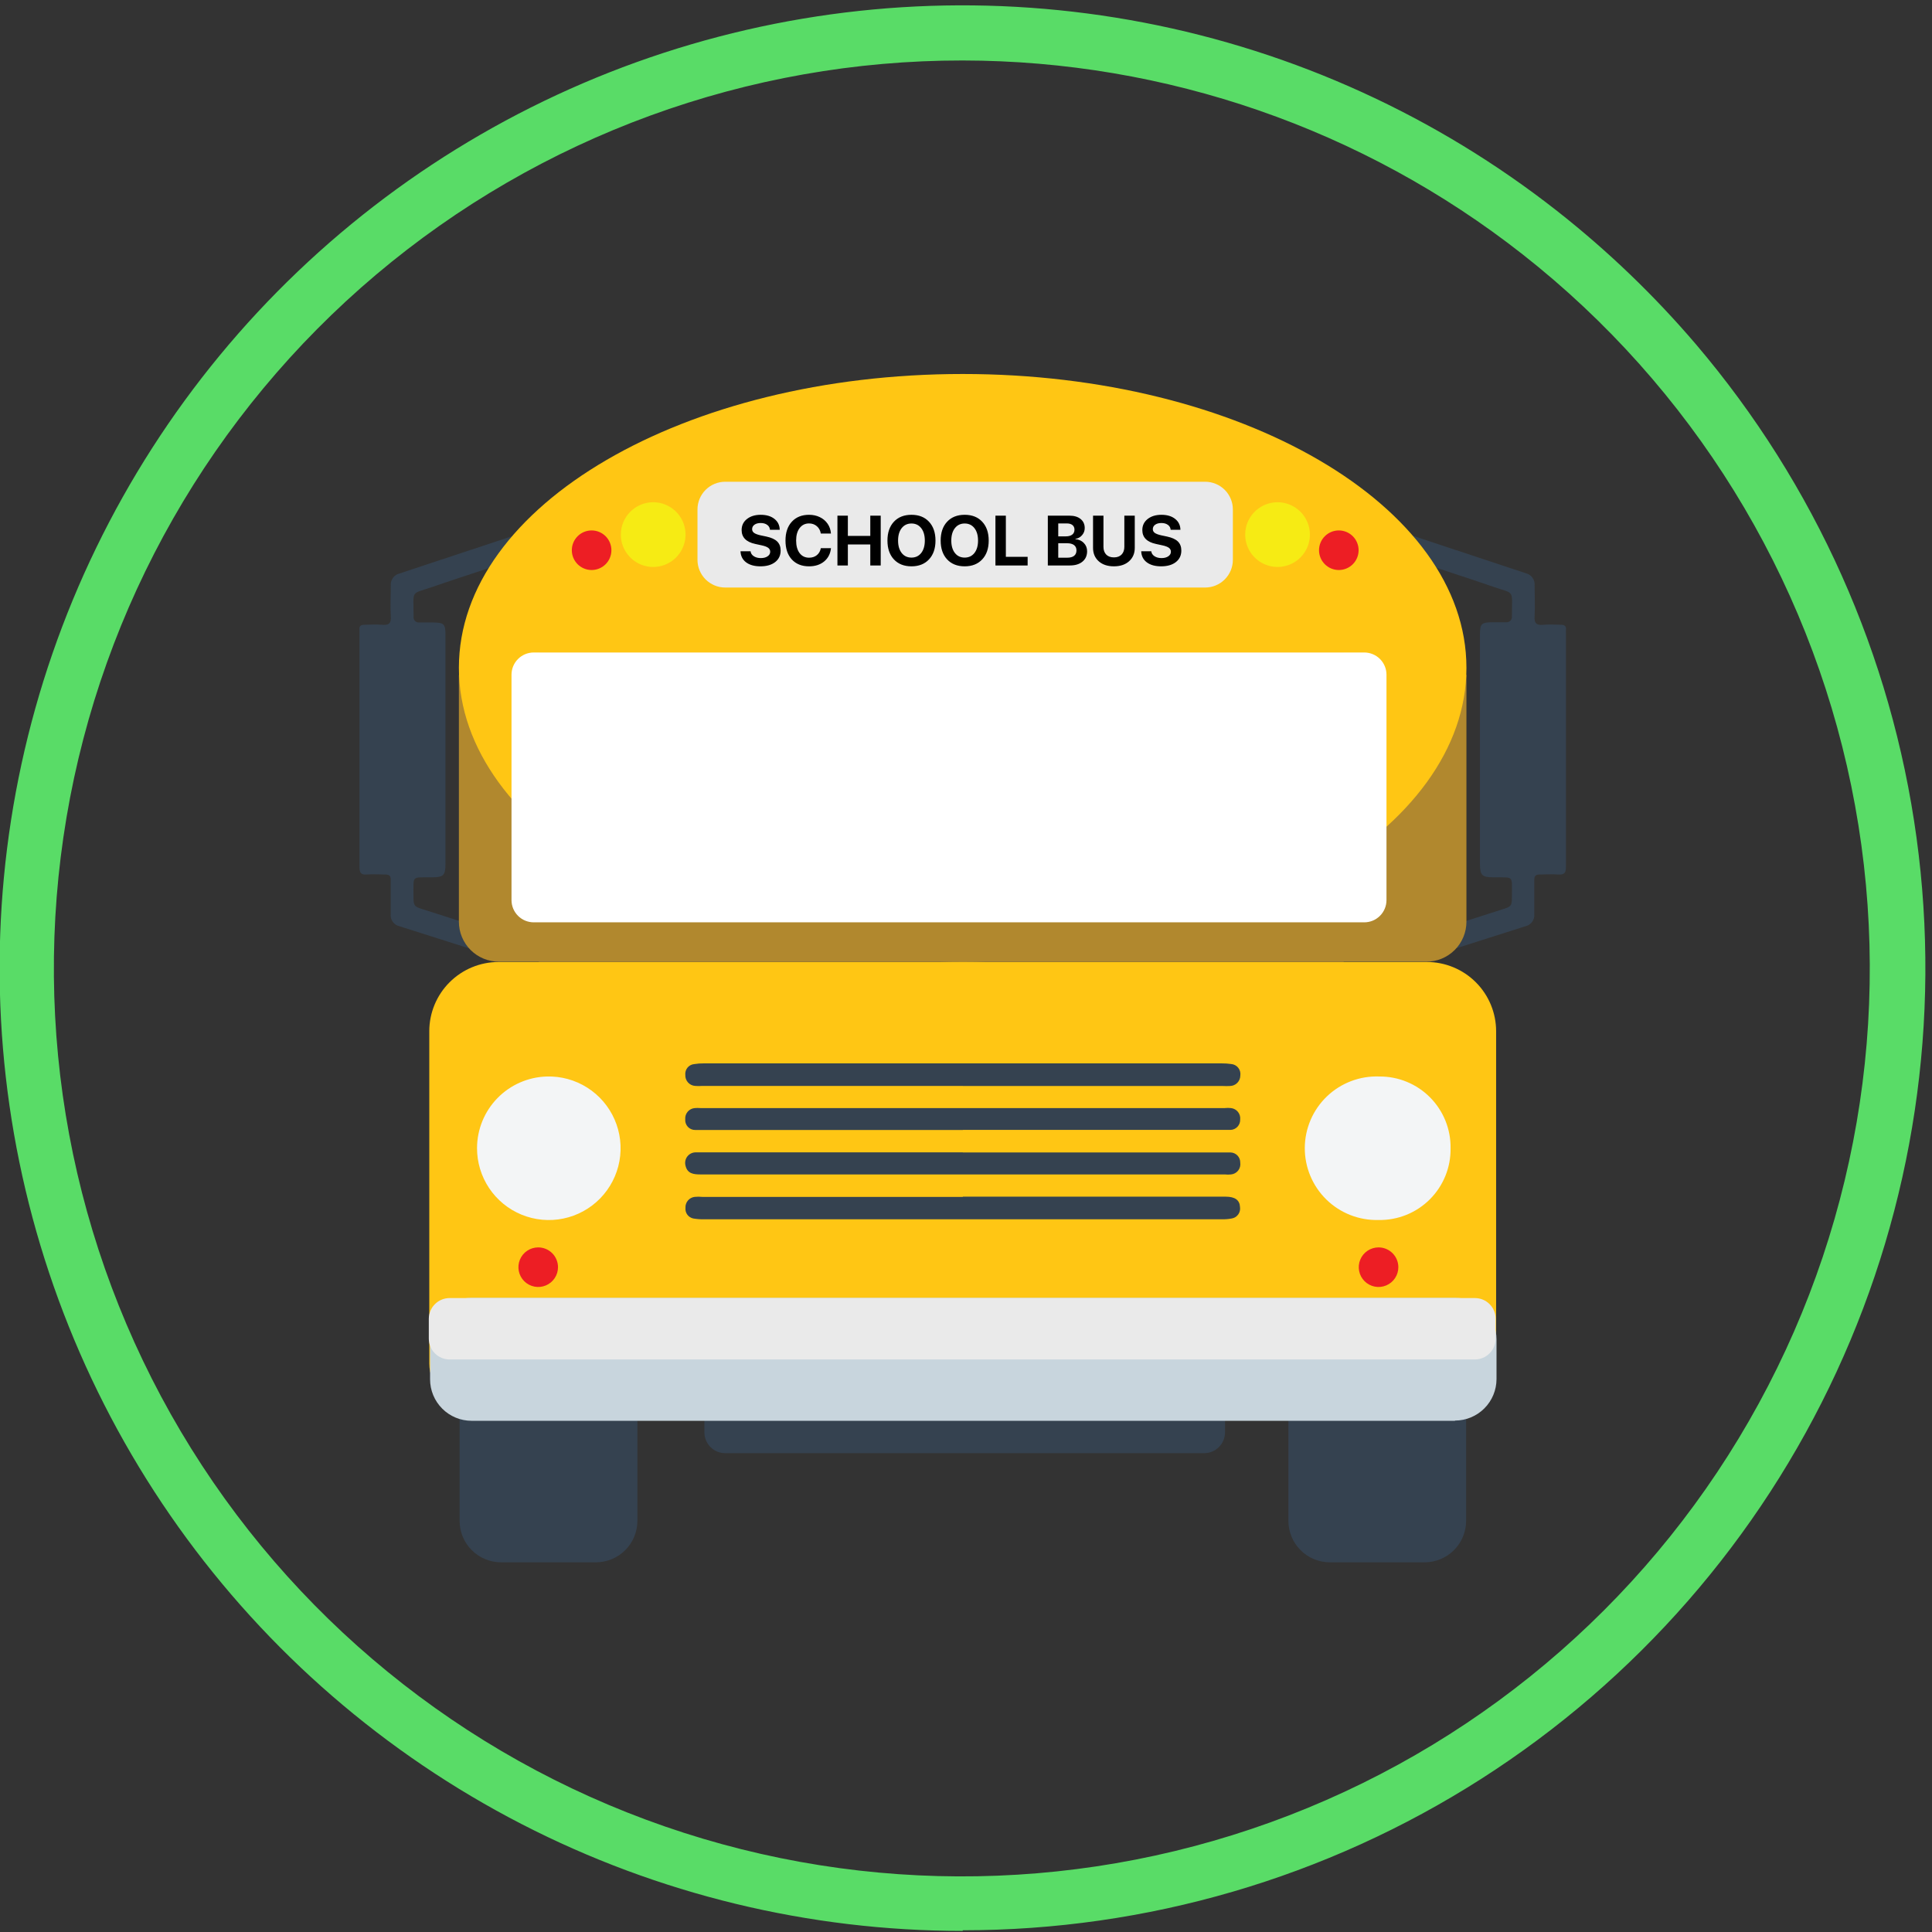 <svg width="246" height="246" viewBox="0 0 246 246" fill="none" xmlns="http://www.w3.org/2000/svg">
<rect x="0" y="0" width="246" height="246" fill="#333333" stroke="none"/>
<path d="M122.58 245.86C103.038 245.866 83.778 241.201 66.406 232.252C49.033 223.304 34.052 210.333 22.71 194.419C11.369 178.505 3.996 160.111 1.206 140.769C-1.583 121.428 0.291 101.7 6.674 83.23C13.057 64.76 23.762 48.084 37.898 34.591C52.034 21.098 69.191 11.181 87.938 5.665C106.685 0.149 126.479 -0.805 145.67 2.882C164.86 6.569 182.892 14.79 198.26 26.86C204.708 31.927 210.637 37.622 215.96 43.86C231.12 61.683 240.861 83.473 244.029 106.656C247.198 129.839 243.663 153.444 233.841 174.682C224.02 195.919 208.323 213.9 188.607 226.499C168.89 239.099 145.978 245.789 122.58 245.78V245.86ZM122.58 7.7C95.235 7.674 68.766 17.341 47.874 34.984C26.983 52.628 13.022 77.106 8.471 104.069C3.92 131.033 9.074 158.737 23.017 182.26C36.961 205.783 58.791 223.602 84.63 232.552C110.468 241.502 138.643 241.004 164.149 231.145C189.655 221.286 210.841 202.706 223.943 178.704C237.046 154.702 241.216 126.833 235.714 100.047C230.212 73.261 215.393 49.293 193.89 32.4C173.552 16.422 148.444 7.725 122.58 7.7Z" fill="#59DC67"/>
<path d="M184.84 120.88V118.1C185.159 117.761 185.581 117.536 186.04 117.46C187.79 116.93 189.51 116.34 191.25 115.8C192.45 115.44 192.52 115.33 192.51 114.11C192.51 111.36 192.8 111.75 190.17 111.71C188.7 111.71 188.45 111.46 188.44 109.98V80.78C188.44 79.42 188.64 79.25 190.01 79.23H191.77C191.87 79.24 191.972 79.227 192.067 79.192C192.161 79.158 192.247 79.103 192.318 79.031C192.389 78.959 192.443 78.872 192.476 78.777C192.509 78.682 192.521 78.58 192.51 78.48V78.39C192.51 74.99 192.94 75.68 190.06 74.69C187.82 73.91 185.55 73.18 183.3 72.43C182.826 72.29 182.382 72.062 181.99 71.76L179.62 68.13C184.513 69.75 189.4 71.37 194.28 72.99C194.622 73.071 194.923 73.272 195.129 73.556C195.335 73.841 195.431 74.19 195.4 74.54C195.4 75.84 195.47 77.14 195.4 78.43C195.32 79.43 195.69 79.64 196.58 79.55C197.28 79.48 198 79.55 198.71 79.55C199.25 79.55 199.45 79.72 199.39 80.24C199.38 80.333 199.38 80.427 199.39 80.52V110.35C199.39 111.1 199.23 111.41 198.39 111.35C197.55 111.29 196.85 111.35 196.08 111.35C195.49 111.35 195.35 111.55 195.36 112.1V116.36C195.401 116.717 195.308 117.075 195.099 117.367C194.89 117.659 194.581 117.863 194.23 117.94L184.8 120.94" fill="#354250"/>
<path d="M60.32 120.88C60.32 119.95 60.32 119.02 60.37 118.1H60.32C60.003 117.758 59.58 117.533 59.12 117.46C57.38 116.93 55.66 116.34 53.91 115.8C52.71 115.44 52.65 115.33 52.65 114.11C52.65 111.36 52.37 111.75 54.99 111.71C56.47 111.71 56.72 111.46 56.72 109.98V80.81C56.72 79.45 56.53 79.28 55.16 79.26H53.4C53.299 79.272 53.197 79.26 53.101 79.226C53.006 79.192 52.919 79.137 52.848 79.065C52.776 78.993 52.722 78.905 52.69 78.809C52.657 78.713 52.647 78.611 52.66 78.51V78.42C52.66 75.02 52.23 75.71 55.1 74.72C57.35 73.94 59.61 73.21 61.87 72.46C62.341 72.32 62.782 72.093 63.17 71.79L65.54 68.16C60.66 69.78 55.773 71.4 50.88 73.02C50.542 73.098 50.244 73.294 50.039 73.573C49.833 73.852 49.734 74.195 49.76 74.54C49.76 75.84 49.68 77.14 49.76 78.43C49.84 79.43 49.46 79.64 48.57 79.55C47.87 79.48 47.15 79.55 46.45 79.55C45.91 79.55 45.7 79.72 45.77 80.24C45.775 80.333 45.775 80.427 45.77 80.52C45.77 90.46 45.77 100.403 45.77 110.35C45.77 111.1 45.92 111.41 46.72 111.35C47.52 111.29 48.27 111.35 49.04 111.35C49.62 111.35 49.77 111.55 49.75 112.1V116.36C49.707 116.716 49.797 117.074 50.005 117.367C50.212 117.659 50.52 117.863 50.87 117.94L60.31 120.94" fill="#354250"/>
<path d="M153.33 185.03H92.33C91.629 185.027 90.958 184.747 90.463 184.25C89.968 183.754 89.69 183.081 89.69 182.38V178.27H155.98V182.38C155.98 183.083 155.701 183.757 155.204 184.254C154.707 184.751 154.033 185.03 153.33 185.03Z" fill="#354250"/>
<path d="M75.87 198.93H63.81C62.407 198.93 61.062 198.373 60.069 197.381C59.077 196.389 58.52 195.043 58.52 193.64V179.12H81.16V193.64C81.16 195.043 80.603 196.389 79.611 197.381C78.619 198.373 77.273 198.93 75.87 198.93Z" fill="#354250"/>
<path d="M181.34 198.93H169.34C167.937 198.93 166.591 198.373 165.599 197.381C164.607 196.389 164.05 195.043 164.05 193.64V179.12H186.68V193.64C186.68 195.043 186.122 196.389 185.13 197.381C184.138 198.373 182.793 198.93 181.39 198.93" fill="#354250"/>
<path d="M185.21 178.89H59.95C58.547 178.89 57.202 178.333 56.21 177.341C55.218 176.349 54.66 175.003 54.66 173.6V131.31C54.66 128.971 55.589 126.727 57.243 125.073C58.898 123.419 61.141 122.49 63.48 122.49H181.68C184.019 122.49 186.263 123.419 187.917 125.073C189.571 126.727 190.5 128.971 190.5 131.31V173.6C190.5 175.003 189.943 176.349 188.951 177.341C187.959 178.333 186.613 178.89 185.21 178.89Z" fill="#FFC614"/>
<path d="M181.63 122.45H63.53C62.86 122.451 62.197 122.321 61.579 122.065C60.96 121.81 60.398 121.435 59.924 120.963C59.45 120.49 59.075 119.928 58.818 119.31C58.562 118.692 58.43 118.029 58.43 117.36V85.94H186.72V117.36C186.72 118.028 186.588 118.69 186.332 119.308C186.076 119.925 185.702 120.486 185.229 120.959C184.756 121.432 184.195 121.807 183.578 122.062C182.96 122.318 182.298 122.45 181.63 122.45Z" fill="#B1882E"/>
<path d="M186.72 85.03C186.72 105.7 158 122.45 122.58 122.45C87.16 122.45 58.43 105.7 58.43 85.03C58.43 64.36 87.15 47.62 122.58 47.62C158.01 47.62 186.72 64.37 186.72 85.03Z" fill="#FFC614"/>
<path d="M153.45 74.81H92.34C91.404 74.81 90.506 74.438 89.844 73.776C89.182 73.114 88.81 72.216 88.81 71.28V64.87C88.81 63.934 89.182 63.036 89.844 62.374C90.506 61.712 91.404 61.34 92.34 61.34H153.45C154.386 61.34 155.284 61.712 155.946 62.374C156.608 63.036 156.98 63.934 156.98 64.87V71.28C156.98 72.216 156.608 73.114 155.946 73.776C155.284 74.438 154.386 74.81 153.45 74.81Z" fill="#EAEAEA"/>
<path d="M171.09 83.14H68.61V122.46H171.09V83.14Z" fill="#B1882E"/>
<path d="M69.62 137.07C71.44 137.018 73.234 137.511 74.771 138.485C76.309 139.459 77.521 140.87 78.252 142.538C78.982 144.205 79.198 146.052 78.872 147.843C78.546 149.634 77.693 151.287 76.422 152.59C75.15 153.893 73.519 154.786 71.737 155.156C69.954 155.526 68.102 155.355 66.417 154.665C64.733 153.975 63.292 152.798 62.281 151.285C61.27 149.771 60.733 147.99 60.74 146.17C60.75 143.797 61.681 141.521 63.339 139.823C64.996 138.125 67.249 137.138 69.62 137.07Z" fill="#F3F5F6"/>
<path d="M184.7 146.21C184.718 147.418 184.492 148.617 184.036 149.736C183.58 150.855 182.904 151.871 182.047 152.723C181.191 153.575 180.171 154.246 179.05 154.696C177.928 155.145 176.728 155.364 175.52 155.34C174.295 155.372 173.076 155.158 171.936 154.71C170.795 154.262 169.757 153.59 168.881 152.732C168.006 151.875 167.312 150.85 166.841 149.719C166.37 148.588 166.13 147.373 166.138 146.148C166.145 144.923 166.399 143.712 166.884 142.586C167.369 141.461 168.075 140.445 168.96 139.598C169.846 138.751 170.893 138.091 172.038 137.657C173.184 137.222 174.406 137.023 175.63 137.07C176.83 137.061 178.019 137.291 179.128 137.748C180.238 138.205 181.244 138.879 182.089 139.73C182.934 140.582 183.601 141.594 184.049 142.707C184.497 143.819 184.719 145.01 184.7 146.21Z" fill="#F3F5F6"/>
<path d="M122.6 138.27H89.41C89.114 138.295 88.816 138.295 88.52 138.27C88.168 138.249 87.838 138.091 87.603 137.829C87.367 137.567 87.244 137.222 87.26 136.87C87.242 136.704 87.258 136.536 87.306 136.377C87.354 136.217 87.433 136.068 87.539 135.94C87.645 135.811 87.776 135.705 87.924 135.628C88.072 135.55 88.234 135.504 88.4 135.49C88.79 135.425 89.185 135.395 89.58 135.4H155.58C155.975 135.396 156.369 135.423 156.76 135.48C156.935 135.493 157.105 135.542 157.261 135.624C157.416 135.706 157.552 135.819 157.662 135.956C157.772 136.093 157.852 136.251 157.898 136.42C157.944 136.589 157.955 136.766 157.93 136.94C157.93 137.294 157.79 137.633 157.541 137.884C157.292 138.135 156.954 138.277 156.6 138.28C156.304 138.295 156.007 138.295 155.71 138.28H122.6" fill="#354250"/>
<path d="M122.58 152.37H156.05C157.25 152.37 157.85 152.8 157.89 153.7C157.939 154.033 157.855 154.371 157.657 154.642C157.459 154.914 157.162 155.096 156.83 155.15C156.412 155.228 155.986 155.262 155.56 155.25H89.56C89.131 155.257 88.703 155.223 88.28 155.15C87.975 155.09 87.704 154.918 87.519 154.668C87.335 154.419 87.249 154.109 87.28 153.8C87.259 153.465 87.367 153.134 87.58 152.874C87.793 152.614 88.097 152.445 88.43 152.4C88.763 152.364 89.098 152.364 89.43 152.4H122.61" fill="#354250"/>
<path d="M122.6 143.88H88.51C88.335 143.881 88.161 143.845 88.001 143.775C87.84 143.705 87.696 143.602 87.578 143.473C87.459 143.344 87.369 143.192 87.312 143.026C87.256 142.86 87.235 142.684 87.25 142.51C87.236 142.336 87.257 142.161 87.312 141.995C87.367 141.829 87.454 141.675 87.568 141.543C87.683 141.411 87.822 141.303 87.979 141.225C88.135 141.147 88.305 141.101 88.48 141.09C88.71 141.07 88.94 141.07 89.17 141.09H155.95C156.212 141.06 156.477 141.06 156.74 141.09C156.914 141.109 157.082 141.162 157.235 141.246C157.388 141.33 157.523 141.444 157.632 141.58C157.741 141.717 157.822 141.874 157.869 142.042C157.917 142.211 157.931 142.386 157.91 142.56C157.915 142.727 157.888 142.893 157.829 143.049C157.77 143.205 157.681 143.348 157.566 143.47C157.452 143.592 157.315 143.69 157.163 143.758C157.011 143.827 156.847 143.865 156.68 143.87H122.6" fill="#354250"/>
<path d="M122.59 146.74H156.68C156.847 146.744 157.011 146.781 157.164 146.848C157.316 146.915 157.454 147.012 157.569 147.133C157.684 147.254 157.775 147.396 157.835 147.552C157.895 147.707 157.924 147.873 157.92 148.04C157.946 148.216 157.937 148.396 157.892 148.568C157.847 148.74 157.767 148.901 157.658 149.042C157.548 149.182 157.411 149.299 157.255 149.384C157.099 149.47 156.927 149.523 156.75 149.54C156.487 149.57 156.222 149.57 155.96 149.54H89.19C88.3 149.54 87.51 149.44 87.28 148.4C87.231 148.207 87.225 148.005 87.264 147.81C87.302 147.614 87.384 147.43 87.502 147.27C87.621 147.11 87.774 146.978 87.95 146.885C88.126 146.792 88.321 146.739 88.52 146.73H122.6" fill="#354250"/>
<path d="M185.26 180.91H60.05C58.647 180.91 57.301 180.353 56.309 179.361C55.317 178.369 54.76 177.023 54.76 175.62V170.54C54.76 169.137 55.317 167.791 56.309 166.799C57.301 165.807 58.647 165.25 60.05 165.25H185.26C186.663 165.25 188.008 165.807 189 166.799C189.992 167.791 190.55 169.137 190.55 170.54V175.59C190.55 176.993 189.992 178.339 189 179.331C188.008 180.323 186.663 180.88 185.26 180.88" fill="#C8D5DD"/>
<path d="M187.8 173.1H57.25C56.547 173.1 55.873 172.821 55.376 172.324C54.879 171.827 54.6 171.153 54.6 170.45V167.92C54.603 167.219 54.883 166.547 55.38 166.053C55.877 165.558 56.549 165.28 57.25 165.28H187.8C188.5 165.28 189.172 165.558 189.667 166.053C190.162 166.548 190.44 167.22 190.44 167.92V170.45C190.44 171.151 190.162 171.824 189.667 172.32C189.173 172.817 188.501 173.097 187.8 173.1Z" fill="#EAEAEA"/>
<path d="M173.71 117.44H67.96C67.209 117.44 66.49 117.142 65.959 116.611C65.428 116.08 65.13 115.361 65.13 114.61V85.91C65.13 85.159 65.428 84.44 65.959 83.909C66.49 83.378 67.209 83.08 67.96 83.08H173.71C174.081 83.08 174.449 83.153 174.793 83.296C175.136 83.438 175.448 83.646 175.711 83.909C175.974 84.172 176.182 84.484 176.324 84.827C176.467 85.17 176.54 85.538 176.54 85.91V114.61C176.54 114.982 176.467 115.35 176.324 115.693C176.182 116.036 175.974 116.348 175.711 116.611C175.448 116.874 175.136 117.082 174.793 117.225C174.449 117.367 174.081 117.44 173.71 117.44Z" fill="white"/>
<path d="M166.79 68.07C166.79 68.885 166.548 69.681 166.095 70.359C165.643 71.036 164.999 71.564 164.246 71.876C163.494 72.188 162.665 72.27 161.866 72.111C161.067 71.952 160.333 71.559 159.757 70.983C159.18 70.407 158.788 69.673 158.629 68.874C158.47 68.075 158.552 67.246 158.863 66.493C159.175 65.74 159.703 65.097 160.381 64.644C161.058 64.192 161.855 63.95 162.67 63.95C163.762 63.95 164.81 64.384 165.583 65.157C166.356 65.929 166.79 66.977 166.79 68.07Z" fill="#F6EB14"/>
<path d="M172.99 70.07C172.988 70.737 172.72 71.377 172.247 71.847C171.773 72.318 171.133 72.581 170.465 72.58C169.798 72.579 169.158 72.313 168.687 71.84C168.215 71.368 167.95 70.728 167.95 70.06C167.95 69.393 168.215 68.752 168.687 68.28C169.158 67.807 169.798 67.541 170.465 67.54C171.133 67.539 171.773 67.802 172.247 68.273C172.72 68.743 172.988 69.383 172.99 70.05" fill="#ED1E24"/>
<path d="M79.05 68.07C79.05 68.885 79.291 69.681 79.744 70.359C80.197 71.036 80.84 71.564 81.593 71.876C82.346 72.188 83.174 72.27 83.974 72.111C84.773 71.952 85.507 71.559 86.083 70.983C86.659 70.407 87.052 69.673 87.211 68.874C87.37 68.075 87.288 67.246 86.976 66.493C86.664 65.74 86.136 65.097 85.459 64.644C84.781 64.192 83.985 63.95 83.17 63.95C82.077 63.95 81.029 64.384 80.257 65.157C79.484 65.929 79.05 66.977 79.05 68.07Z" fill="#F6EB14"/>
<path d="M72.81 70.07C72.813 70.737 73.08 71.377 73.553 71.847C74.027 72.318 74.668 72.581 75.335 72.58C76.002 72.579 76.642 72.313 77.114 71.84C77.585 71.368 77.85 70.728 77.85 70.06C77.85 69.393 77.585 68.752 77.114 68.28C76.642 67.807 76.002 67.541 75.335 67.54C74.668 67.539 74.027 67.802 73.553 68.273C73.08 68.743 72.813 69.383 72.81 70.05" fill="#ED1E24"/>
<path d="M178.05 161.34C178.052 161.839 177.906 162.327 177.63 162.743C177.354 163.159 176.961 163.483 176.501 163.675C176.041 163.868 175.534 163.919 175.044 163.823C174.555 163.727 174.105 163.488 173.751 163.136C173.398 162.784 173.157 162.335 173.059 161.845C172.961 161.356 173.01 160.849 173.201 160.388C173.391 159.927 173.714 159.533 174.129 159.255C174.543 158.978 175.031 158.83 175.53 158.83C176.196 158.83 176.836 159.094 177.308 159.565C177.78 160.035 178.047 160.673 178.05 161.34Z" fill="#ED1E24"/>
<path d="M71.05 161.34C71.052 161.839 70.906 162.327 70.63 162.743C70.354 163.159 69.961 163.483 69.501 163.675C69.041 163.868 68.534 163.919 68.044 163.823C67.555 163.727 67.105 163.488 66.751 163.136C66.398 162.784 66.157 162.335 66.059 161.845C65.961 161.356 66.01 160.849 66.201 160.388C66.391 159.927 66.714 159.533 67.129 159.255C67.543 158.978 68.031 158.83 68.53 158.83C69.196 158.83 69.836 159.094 70.308 159.565C70.78 160.035 71.047 160.673 71.05 161.34Z" fill="#ED1E24"/>
<path d="M94.29 70.194H95.569C95.598 70.452 95.734 70.661 95.978 70.822C96.224 70.981 96.524 71.06 96.878 71.06C97.23 71.06 97.516 70.985 97.735 70.835C97.958 70.683 98.069 70.49 98.069 70.255C98.069 70.05 97.987 69.885 97.823 69.759C97.659 69.633 97.385 69.527 97.001 69.442L96.175 69.262C95.012 69.013 94.431 68.423 94.431 67.491C94.431 66.911 94.656 66.442 95.107 66.085C95.561 65.728 96.144 65.549 96.856 65.549C97.589 65.549 98.173 65.723 98.61 66.072C99.046 66.418 99.27 66.879 99.282 67.456H98.039C98.018 67.189 97.899 66.98 97.683 66.828C97.469 66.672 97.195 66.595 96.861 66.595C96.533 66.595 96.268 66.666 96.065 66.81C95.866 66.954 95.767 67.143 95.767 67.377C95.767 67.57 95.847 67.727 96.008 67.847C96.172 67.967 96.438 68.07 96.804 68.155L97.573 68.317C98.209 68.452 98.671 68.663 98.961 68.95C99.251 69.234 99.397 69.618 99.397 70.102C99.397 70.717 99.165 71.206 98.702 71.569C98.239 71.93 97.614 72.11 96.826 72.11C96.061 72.11 95.452 71.94 94.998 71.6C94.546 71.257 94.311 70.789 94.29 70.194ZM103.018 72.11C102.092 72.11 101.359 71.818 100.82 71.235C100.284 70.649 100.016 69.847 100.016 68.827C100.016 67.811 100.286 67.011 100.825 66.428C101.364 65.842 102.095 65.549 103.018 65.549C103.521 65.549 103.979 65.648 104.389 65.848C104.802 66.047 105.133 66.328 105.382 66.691C105.631 67.055 105.771 67.469 105.804 67.935H104.512C104.45 67.545 104.282 67.233 104.006 66.999C103.734 66.765 103.404 66.647 103.018 66.647C102.517 66.647 102.117 66.844 101.818 67.236C101.519 67.629 101.37 68.158 101.37 68.823C101.37 69.499 101.518 70.034 101.813 70.427C102.109 70.816 102.512 71.011 103.022 71.011C103.415 71.011 103.744 70.903 104.011 70.686C104.277 70.469 104.446 70.173 104.516 69.798H105.808C105.735 70.504 105.446 71.067 104.942 71.486C104.438 71.902 103.797 72.11 103.018 72.11ZM112.141 72H110.813V69.328H107.957V72H106.63V65.659H107.957V68.234H110.813V65.659H112.141V72ZM113.819 66.432C114.37 65.843 115.116 65.549 116.056 65.549C116.997 65.549 117.741 65.843 118.289 66.432C118.839 67.021 119.115 67.821 119.115 68.832C119.115 69.839 118.839 70.638 118.289 71.227C117.738 71.815 116.994 72.11 116.056 72.11C115.116 72.11 114.37 71.815 113.819 71.227C113.271 70.638 112.998 69.839 112.998 68.832C112.998 67.821 113.271 67.021 113.819 66.432ZM117.295 67.245C116.988 66.853 116.575 66.656 116.056 66.656C115.538 66.656 115.123 66.853 114.812 67.245C114.505 67.638 114.351 68.166 114.351 68.832C114.351 69.494 114.505 70.021 114.812 70.414C115.12 70.803 115.535 70.998 116.056 70.998C116.575 70.998 116.988 70.803 117.295 70.414C117.603 70.021 117.757 69.494 117.757 68.832C117.757 68.166 117.603 67.638 117.295 67.245ZM120.596 66.432C121.146 65.843 121.892 65.549 122.833 65.549C123.773 65.549 124.517 65.843 125.065 66.432C125.616 67.021 125.891 67.821 125.891 68.832C125.891 69.839 125.616 70.638 125.065 71.227C124.514 71.815 123.77 72.11 122.833 72.11C121.892 72.11 121.146 71.815 120.596 71.227C120.048 70.638 119.774 69.839 119.774 68.832C119.774 67.821 120.048 67.021 120.596 66.432ZM124.072 67.245C123.764 66.853 123.351 66.656 122.833 66.656C122.314 66.656 121.899 66.853 121.589 67.245C121.281 67.638 121.127 68.166 121.127 68.832C121.127 69.494 121.281 70.021 121.589 70.414C121.896 70.803 122.311 70.998 122.833 70.998C123.351 70.998 123.764 70.803 124.072 70.414C124.379 70.021 124.533 69.494 124.533 68.832C124.533 68.166 124.379 67.638 124.072 67.245ZM130.848 70.901V72H126.748V65.659H128.075V70.901H130.848ZM136.227 72H133.419V65.659H136.179C136.773 65.659 137.245 65.801 137.594 66.085C137.942 66.369 138.117 66.754 138.117 67.241C138.117 67.586 138.002 67.89 137.774 68.15C137.548 68.411 137.266 68.566 136.926 68.616V68.651C137.359 68.684 137.717 68.843 137.998 69.13C138.279 69.418 138.42 69.769 138.42 70.185C138.42 70.745 138.224 71.187 137.831 71.512C137.438 71.837 136.904 72 136.227 72ZM134.746 66.647V68.295H135.7C136.054 68.295 136.328 68.222 136.521 68.076C136.715 67.926 136.812 67.717 136.812 67.447C136.812 67.192 136.727 66.996 136.557 66.858C136.387 66.718 136.146 66.647 135.836 66.647H134.746ZM134.746 71.011H135.889C136.272 71.011 136.564 70.932 136.763 70.774C136.965 70.613 137.066 70.381 137.066 70.08C137.066 69.784 136.962 69.558 136.754 69.403C136.549 69.248 136.25 69.17 135.858 69.17H134.746V71.011ZM140.503 65.659V69.627C140.503 70.04 140.619 70.368 140.85 70.611C141.084 70.852 141.413 70.972 141.834 70.972C142.253 70.972 142.579 70.852 142.81 70.611C143.044 70.368 143.162 70.04 143.162 69.627V65.659H144.489V69.759C144.489 70.462 144.247 71.03 143.764 71.464C143.283 71.894 142.64 72.11 141.834 72.11C141.026 72.11 140.38 71.894 139.896 71.464C139.416 71.03 139.176 70.462 139.176 69.759V65.659H140.503ZM145.311 70.194H146.589C146.619 70.452 146.755 70.661 146.998 70.822C147.244 70.981 147.544 71.06 147.899 71.06C148.25 71.06 148.536 70.985 148.756 70.835C148.979 70.683 149.09 70.49 149.09 70.255C149.09 70.05 149.008 69.885 148.844 69.759C148.68 69.633 148.406 69.527 148.022 69.442L147.196 69.262C146.033 69.013 145.451 68.423 145.451 67.491C145.451 66.911 145.677 66.442 146.128 66.085C146.582 65.728 147.165 65.549 147.877 65.549C148.609 65.549 149.194 65.723 149.63 66.072C150.067 66.418 150.291 66.879 150.303 67.456H149.059C149.039 67.189 148.92 66.98 148.703 66.828C148.489 66.672 148.215 66.595 147.881 66.595C147.553 66.595 147.288 66.666 147.086 66.81C146.887 66.954 146.787 67.143 146.787 67.377C146.787 67.57 146.868 67.727 147.029 67.847C147.193 67.967 147.458 68.07 147.824 68.155L148.593 68.317C149.229 68.452 149.692 68.663 149.982 68.95C150.272 69.234 150.417 69.618 150.417 70.102C150.417 70.717 150.186 71.206 149.723 71.569C149.26 71.93 148.634 72.11 147.846 72.11C147.082 72.11 146.472 71.94 146.018 71.6C145.567 71.257 145.331 70.789 145.311 70.194Z" fill="black"/>
</svg>
